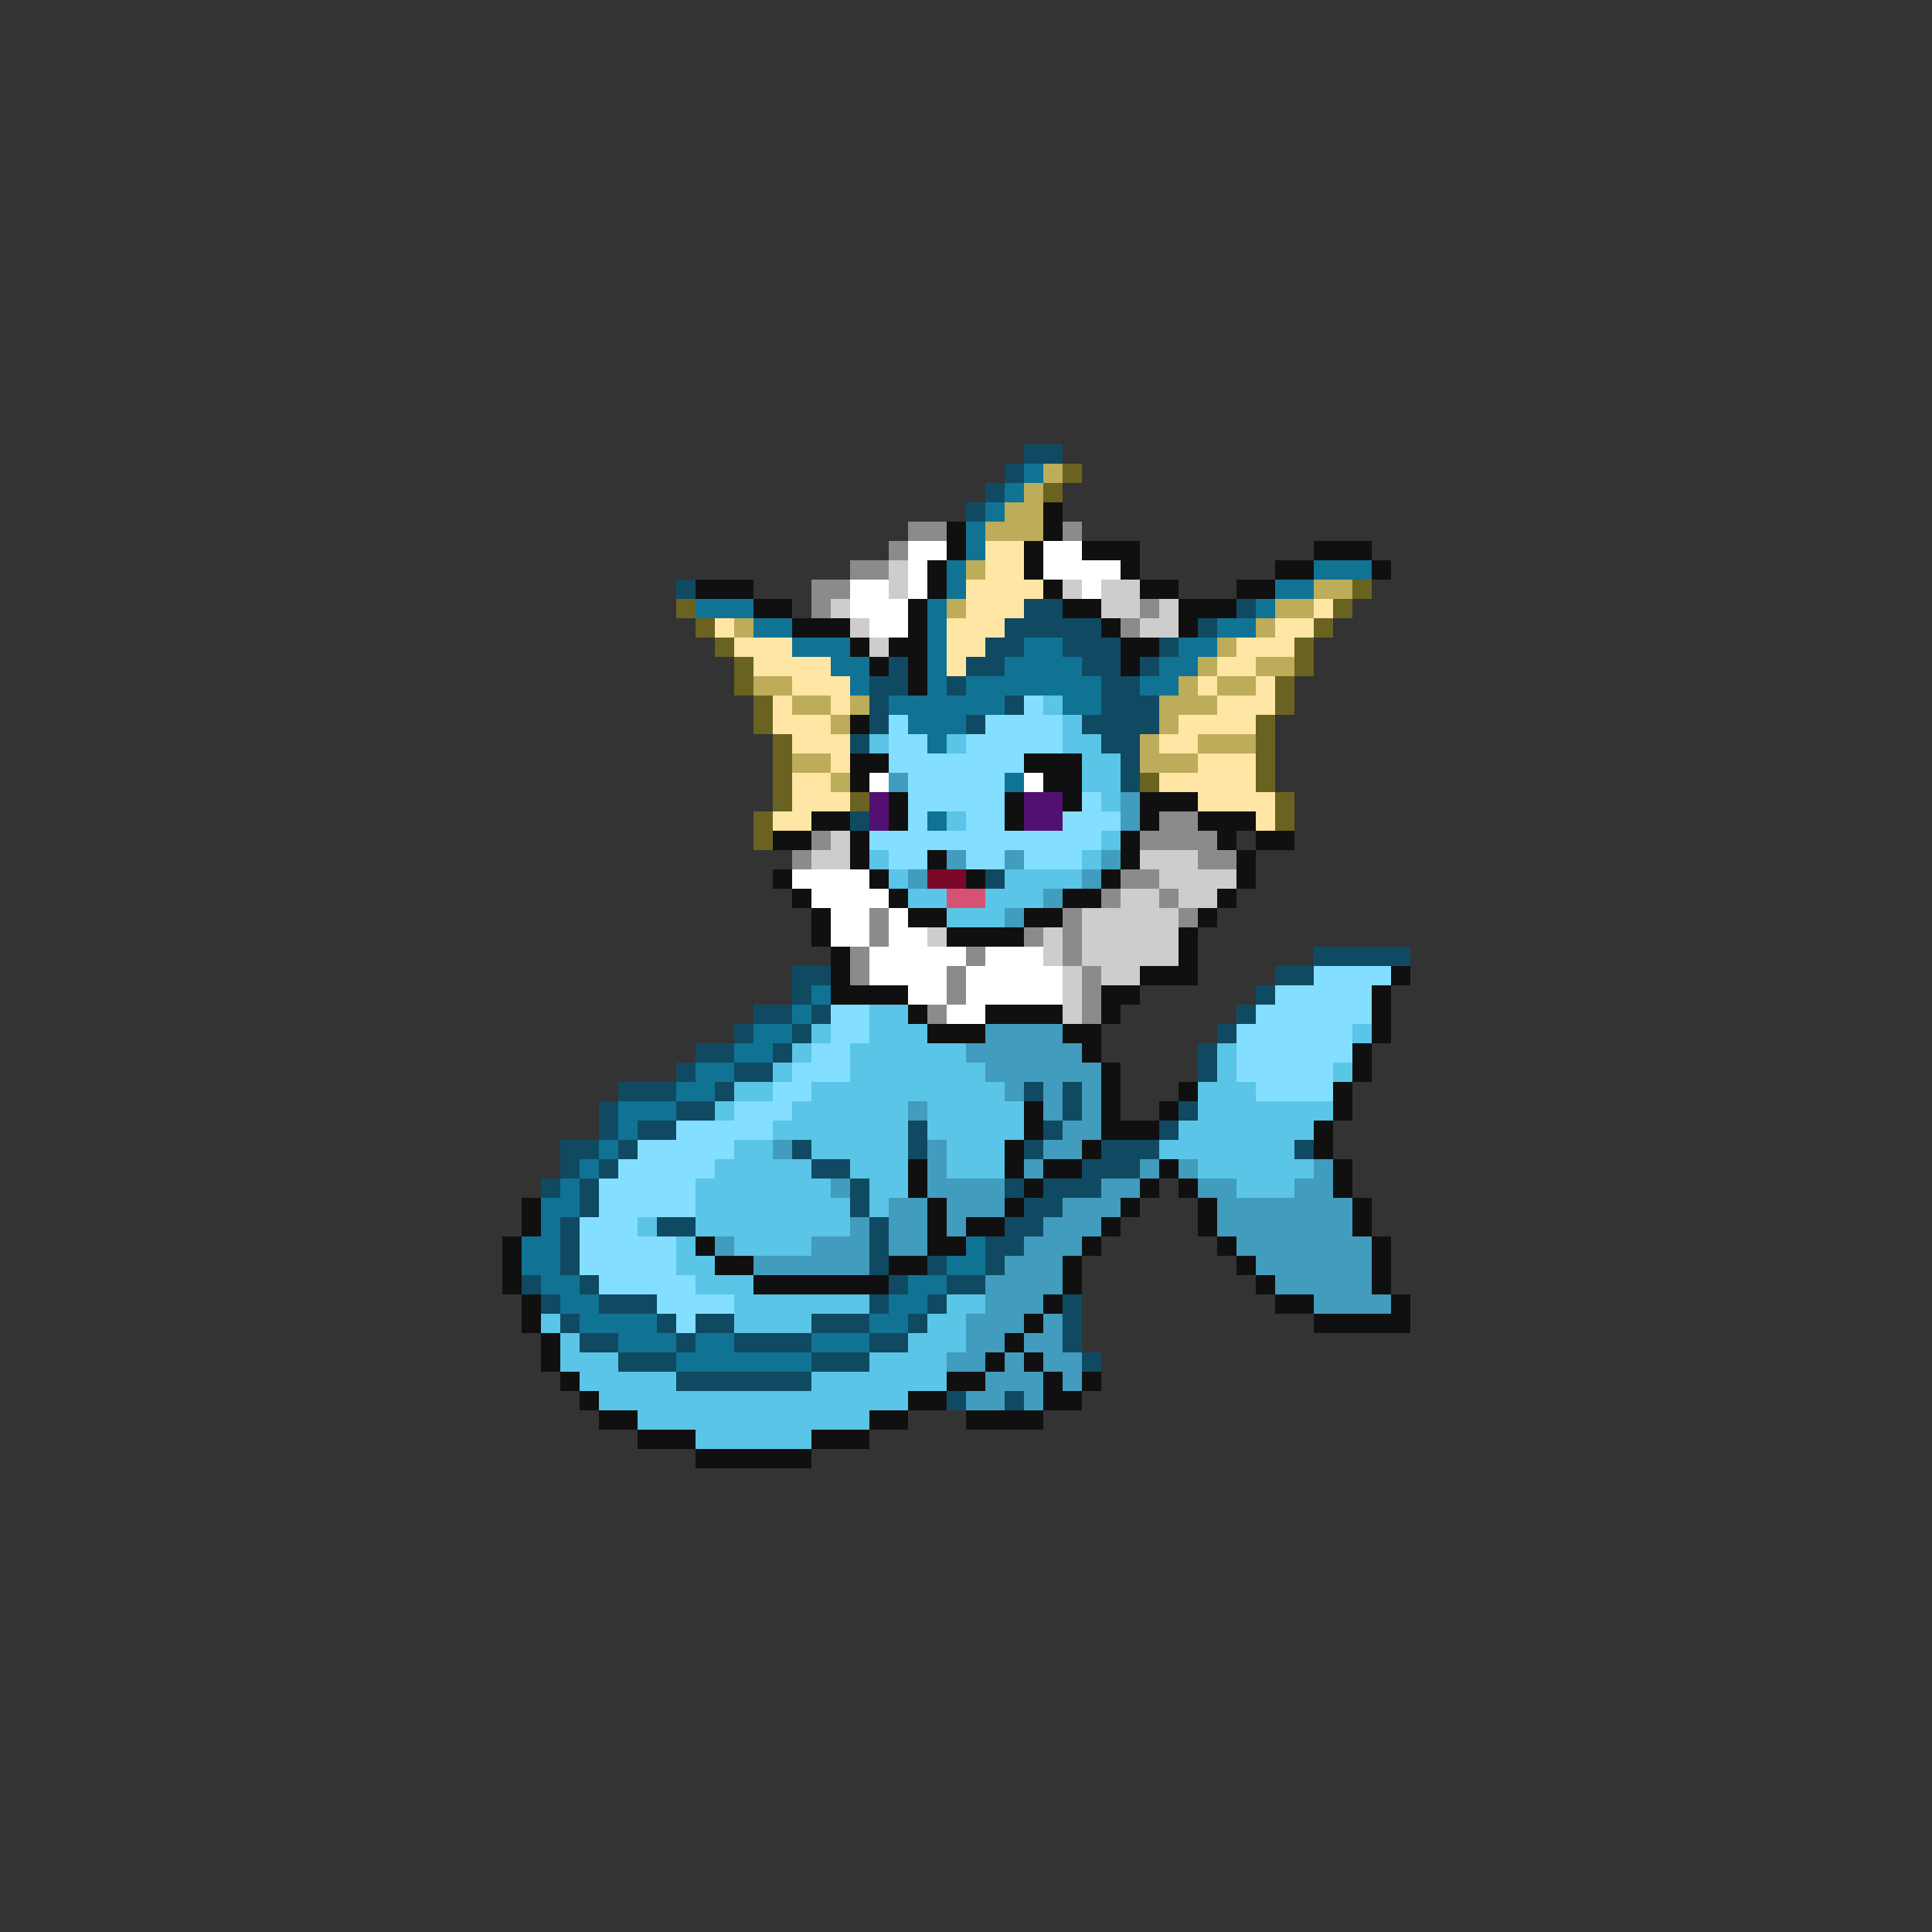 <svg width="100" height="100" viewBox="0 0 100 100" fill="none" xmlns="http://www.w3.org/2000/svg">
<rect x="0" y="0" width="100" height="100" fill="#333333" stroke="none"/>
<path fill-rule="evenodd" clip-rule="evenodd" d="M46 29H47V31H46V29ZM57 30H59V32H57V30ZM59 32H60V31H61V33H60H59V32ZM43 43H44V44V45H42V44H43V43ZM49 48H48V49H49V48ZM54 48H55V50H54V48ZM56 50V53H55V50H56ZM60 46H58V47H56V50H57V51H59V50H61V47H63V46H64V45H62V44H59V45H60V46ZM60 46H61V47H60V46ZM56 30H55V31H56V30ZM44 31H43V32H44V33H45V34H46V33H45V32H44V31Z" fill="#CDCDCD"/>
<path fill-rule="evenodd" clip-rule="evenodd" d="M54 28H56V29H58V30H57V31H56V30H54V28ZM41 45H45V46H46V47H45V49H43V47H42V46H41V45ZM49 52H47V51H45V49H46V47H47V48H48V49H49H50V50H49V51V52ZM49 52H50V50H51V49H54V50H55V52H51V53H49V52ZM49 28H47V29V31H46V30H44V32H45V33H46H47V31H48V29H49V28ZM45 40H46V41H45V40ZM54 40H53V41H54V40Z" fill="white"/>
<path fill-rule="evenodd" clip-rule="evenodd" d="M46 41H45V43H46V41ZM55 41H53V43H55V41Z" fill="#521073"/>
<rect x="48" y="45" width="2" height="1" fill="#7B0829"/>
<rect x="49" y="46" width="2" height="1" fill="#D55273"/>
<path fill-rule="evenodd" clip-rule="evenodd" d="M55 27H56V28H55V27ZM59 31H60V32H59V31ZM59 32V33H58V32H59ZM62 42H60V43H59V44H60H62V45H63H64V44H63V43H62V42ZM43 43H42V44H41V45H42V44H43V43ZM45 47H46V49H45V47ZM45 49V51H44V49H45ZM48 52H49V53H48V52ZM50 50H49V52H50V50ZM50 50H51V49H50V50ZM54 48H53V49H54V48ZM55 47H56V50H55V47ZM56 50H57V53H56V50ZM57 46H58V47H57V46ZM60 46V45H58V46H60ZM61 47V46H60V47H61ZM61 47V48H62V47H61ZM49 27H47V28H46V29H44V30H42V31V32H43V31H44V30H46V29H47V28H49V27Z" fill="#8B8B8B"/>
<path fill-rule="evenodd" clip-rule="evenodd" d="M53 28H51V30H50V32H49V35H50V34H51V33H52V32H53V31H54V30H53V28ZM38 32H37V33H38V34H39V35H41V36H40V38H41V39H43V40H41V42H40V43H42V42H43H44V41H43V40H44V38H43V37H44V36V35H43V34H41V33H38V32ZM43 37H41V36H43V37ZM62 40V39H65V41H66V43H65V42H62V41H60V40H62ZM63 36V37H61V38H60V39H62V38H65V37H66V35H65V34H67V33H68V32H69V31H68V32H66V33H64V34H63V35H62V36H63ZM63 36H65V35H63V36Z" fill="#FFE6A4"/>
<path fill-rule="evenodd" clip-rule="evenodd" d="M54 24H55V25H54V24ZM54 25V26V28H52H51V27H52V26H53V25H54ZM50 29H51V30H50V29ZM50 31H49V32H50V31ZM39 32H38V33H39V32ZM41 35H39V36H41V37H43V38H44V37H45V36H44V37H43V36H41V35ZM44 40H43V39H41V40H43V41H44V40ZM60 38H59V40H60H62V39H65V38H62V39H60V38ZM62 35H61V36H60V38H61V37H62H63V36H65V35H67V34H65V35H63V34H64V33H63V34H62V35ZM62 35H63V36H62V35ZM66 32H65V33H66V32ZM68 31V32H66V31H68ZM68 31V30H70V31H68Z" fill="#BDAC5A"/>
<path fill-rule="evenodd" clip-rule="evenodd" d="M56 24H55V25H54V26H55V25H56V24ZM36 31H35V32H36V33H37V34H38V36H39V38H40V42H39V44H40V42H41V38H40V36H39V34H38V33H37V32H36V31ZM45 41H44V42H45V41ZM59 40H60V41H59V40ZM67 41H66V37H67V35H68V33H69V32H70V31H71V30H70V31H69V32H68V33H67V35H66V37H65V41H66V43H67V41Z" fill="#6A6220"/>
<path fill-rule="evenodd" clip-rule="evenodd" d="M54 26H55V28H54V26ZM54 30H53V28H54V30ZM55 31H54V30H55V31ZM57 32H55V31H57V32ZM58 33H57V32H58V33ZM58 33H60V34H59V35H58V34V33ZM50 27H49V29H48V31H47V33H46V34H45V33H44V32H41V31H39V30H36V31H39V32H41V33H44V34H45V35H46V34H47V36H48V31H49V29H50V27ZM44 37H45V38H44V37ZM44 39H45H46V40H45V41H44V39ZM47 41H46V43H47V41ZM45 43H44V42H42V43H40V44H42V43H44V45H45V46H46V47H47V48H49V49H53V48H55V47H57V46H58V45H59V43H60V42H62V43H63V44H64V46H63V47H62V48H61V50H59V51H57V52V53H55V52H51V53H48V52H47V51H44V49H43V47H42V46H41V45H40V46H41V47H42V49H43V51V52H47V53H48V54H51V53H55V54H56V55H57V58V59H56V60H54V61H53V59H54V57H53V59H52V61H53V62H52V63H50V64H49V62H48V60H47V62H48V64V65H46V66H39V65H37V64H36V65H37V66H39V67H46V66H48V65H50V64H52V63H53V62H54V61H56V60H57V59H60V58H61V57H62V56H61V57H60V58H58V55H57V54V53H58V52H59V51H61H62V48H63V47H64V46H65V44H67V43H65V42H62V41H60H59V43H58V45H57V46H55V47H53V48H49V47H47V46H46V45H45V43ZM65 43V44H64V43H65ZM53 41H52V43H53V41ZM53 39H56V40V41V42H55V41H54V40H53V39ZM58 28H56V29H58V30H59V31H61V33H62V32H64V31H66V30H68V29H71V30H72V29H71V28H68V29H66V30H64V31H62H61V30H59V28H58ZM49 44H48V45H49V44ZM50 45H51V46H50V45ZM56 64H57V65H56V64ZM55 67V65H56V67H55ZM54 68H55V67H54V68ZM53 69H54V68H53V69ZM53 70V69H52V70H51V71H49V72H47V73H45V74H42V75H36V74H33V73H31V72H30V71H29V69H28V67H27V64H28V62H27V64H26V67H27V69H28V71H29V72H30V73H31V74H33V75H36V76H42V75H45V74H47V73H49V72H51V71H52V70H53ZM54 71H53V70H54V71ZM56 72H55V71H54V73H50V74H54V73H55H56V72ZM56 72V71H57V72H56ZM58 63H57V64H58V63ZM59 62V63H58V62H59ZM60 61H59V62H60V61ZM61 61H60V60H61V61ZM62 62H61V61H62V62ZM63 64H62V62H63V64ZM64 65H63V64H64V65ZM65 66H64V65H65V66ZM66 67V66H65V67H66ZM68 68V67H66V68H68ZM72 67V68H68V69H72H73V67H72ZM71 64V67H72V64H71ZM70 62H71V64H70V62ZM69 60V62H70V60H69ZM69 58V60H68V58H69ZM70 56H69V58H70V56ZM71 54V56H70V54H71ZM72 51V54H71V51H72ZM72 51V50H73V51H72Z" fill="#101010"/>
<path fill-rule="evenodd" clip-rule="evenodd" d="M53 23H55V24H53V23ZM52 25V24H53V25H52ZM51 26V25H52V26H51ZM51 26V27H50V26H51ZM35 30H36V31H35V30ZM46 34H47V36H46V38H45V35H46V34ZM45 38V39H44V38H45ZM45 42H44V43H45V42ZM51 45H52V46H51V45ZM51 37H50V38H51V37ZM52 36H53V37H52V36ZM50 35H49V36H50V35ZM50 34H51V33H52V32H53V31H55V32H57V33H58V34V35H59V36H60V38H59V39V41H58V39H57V38H56V37H57V35H56V34H55V33H53V34H52V35H50V34ZM60 34V35H59V34H60ZM60 34V33H61V34H60ZM63 32H62V33H63V32ZM64 31H65V32H64V31ZM43 50H41V51V52H39V53H38V54H36V55H35V56H32V57H31V59H29V60V61H28V62H29V61H30V63H29V66H30V67H31V68H34V69H35V70H32V69H30V68H29V67H28V66H27V67H28V68H29V69H30V70H32V71H35V72H42V71H45V70H47V69H48V68H49V67H51V66H52V65H53V64H54V63H55V62H56H57V61H59V60H60V59H61V58H62V57H61V58H60V59H59H57V60H56V61H55H54V62H53V61H52V62H53V63H52V64H51V66H49V65H48V66H49V67H48V68H47V69H45V68H46V67H47V66H46V63H45V61H44V60H42V59H41V60H42V61H44V63H45V66H46V67H45V68H42V69H38V68H36V69H35V68H34V67H31V66H30V63H31V61H32V60H33V59H35V58H37V57H38V56H40V55H41V54H42V53H43V52H42V51H43V50ZM41 53H39V54H38V55H36V56H35V57H32V59H31V60H30V61H31V60H32V59H33V58H35V57H37V56H38V55H40V54H41V53ZM41 53H42V52H41V53ZM42 70V71H35V70H36V69H38V70H42ZM42 70H45V69H42V70ZM52 72H53V73H52V72ZM50 72H49V73H50V72ZM56 70H57V71H56V70ZM56 70H55V67H56V70ZM53 59H54V60H53V59ZM55 58H54V59H55V58ZM55 58H56V56H55V58ZM53 56H54V57H53V56ZM36 63V64H34V63H36ZM48 58H47V60H48V58ZM68 59H67V60H68V59ZM63 53H64V54H63V53ZM63 54V56H62V54H63ZM65 52H64V53H65V52ZM66 51V52H65V51H66ZM66 51H68V50H73V49H68V50H66V51Z" fill="#104A62"/>
<path fill-rule="evenodd" clip-rule="evenodd" d="M53 24H54V25H53V24ZM52 26V25H53V26H52ZM51 27V26H52V27H51ZM50 29V27H51V29H50ZM49 31V29H50V31H49ZM49 31V36H50V35H52V34H53V33H55V34H56V35H57V36V37H55V36H52V37H50V38H49V39H48V38H47V37H46V36H47H48V31H49ZM36 31H39V32H36V31ZM41 33H39V32H41V33ZM41 33H44V34H45V35V36H44V35H43V34H41V33ZM53 40H52V41H53V40ZM48 42H49V43H48V42ZM43 51H42V52H41V53H39V54H38V55H36V56H35V57H33H32V59H31V60H30V61H29V62H28V64H27V66H28V67H29V68H30V69H32V70H35V71H36H38H42V70H45V69H47V68H48V67H49V66H50H51V64H50V65H49V66H47V67H46V68H45V69H42V70H38V69H36V70H35V69H34V68H31V67H30V66H29V64V63H30V61H31V60H32V59H33V58H35V57H37V56H38V55H40V54H41V53H42V52H43V51ZM60 35H59V36H61V35H62V34H63V33H65V32H66V31H68V30H71V29H68V30H66V31H65V32H63V33H61V34H60V35Z" fill="#107394"/>
<path fill-rule="evenodd" clip-rule="evenodd" d="M46 40H47V41H46V40ZM53 44H52V45H53V44ZM52 47H53V48H52V47ZM55 53V54H56V55H57V58V59H56V60H54V59H55V58H56V56H55V58H54V56H53V57H52V56H51V55H50V54H51V53H55ZM54 60V61H53V60H54ZM48 57H47V58H48V57ZM40 59H41V60H40V59ZM37 64H38V65H37V64ZM44 61H43V62H44V61ZM44 63H45V64V66H42H39V65H42V64H44V63ZM51 72H50V73H52V72H53V73H54V71H55V72H56V70H55V68H54V67H55V66V65H56V64H57V63H58V62H59V61H60V60H59V61H57V62H55V63H54V64H53V65H52V66H51V68H50V70H49V71H51V72ZM52 70V71H51V70H52ZM53 69H52V70H53V71H54V70H53V69ZM53 69H54V68H53V69ZM46 65V62H48V65H46ZM49 62H48V59H49V61H50H52V63H50V64H49V62ZM49 44H50V45H49V44ZM48 45H47V46H48V45ZM55 46H54V47H55V46ZM56 45H57V46H56V45ZM57 45V44H58V45H57ZM58 41H59V43H58V41ZM70 64H71V67H72V68H68V67H66V66H65V65H64V64H63V62H62V61H64V62H67V61H68V60H69V61V62H70V64ZM62 61H61V60H62V61Z" fill="#419CBD"/>
<path fill-rule="evenodd" clip-rule="evenodd" d="M54 36H53V37H51V38H50V39H48V38H47V37H46V40H47V42V43H46H45V44H46V45H48V44H50V45H52V44H53V45H56V44H57V43H58V42H57V41H56V42H55V43H53H52V42V40H53V39H55V37H54V36ZM48 42V43H50V42H48ZM71 50H68V51H66V52H65V53H64V56H65V57H69V56V55H70V53H71V51H72V50H71ZM43 52H45V54H44V56H42V57H41V58H40V59H38V60H37V61H36V63H33V64H35V66H36V67H38V68H36V69H35V68H34V67H31V66H30V64V63H31V61H32V60H33V59H35V58H36H38V57H40V56H41V55H42V54H43V52Z" fill="#83DEFF"/>
<path fill-rule="evenodd" clip-rule="evenodd" d="M54 36H55V37H54V36ZM55 37H56V38H57V39H58V41V42H57V41H56V39H55V38V37ZM46 38H45V39H46V38ZM45 44H46V45H45V44ZM47 46H46V45H47V46ZM49 47H47V46H49V47ZM56 45V46H54V47H52V48H49V47H51V46H52V45H54H56ZM57 44V45H56V44H57ZM57 44V43H58V44H57ZM45 54H44V56H42V57H41V58H40V59H38V60H37V61H36V64H35V65V66H36V67H38V69H42V68H45V67H42H39V66H37V65H36V64H37H38V65H42V64H44V62H43V61H42V60H44V61H45V62V63H46V62H47V57H48V59H49V61H52V59H53V57H52V56H51V55H50V54H48V53H47V52H45V54ZM42 60H40V59H41H42V60ZM42 53H43V54H42V53ZM41 55V54H42V55H41ZM40 56V55H41V56H40ZM38 57V56H40V57H38ZM38 57V58H37V57H38ZM34 63H33V64H34V63ZM51 68V67H49V68H48V69H47V70H45V71H42V72H35V71H32V70H30V69H29V68H28V69H29V71H30V72H31V73H32H33V74H35H36V75H42V74H45V73H47V72H49V70H50V68H51ZM49 38H50V39H49V38ZM50 42H49V43H50V42ZM71 53H70V54H71V53ZM69 55H70V56H69V55ZM64 54H63V56H62V57V58H61V59H60V60H61H62V61H64V62H67V61H68V60H67V59H68V58H69V57H68H67H65V56H64V54Z" fill="#5AC5E6"/>
</svg>
